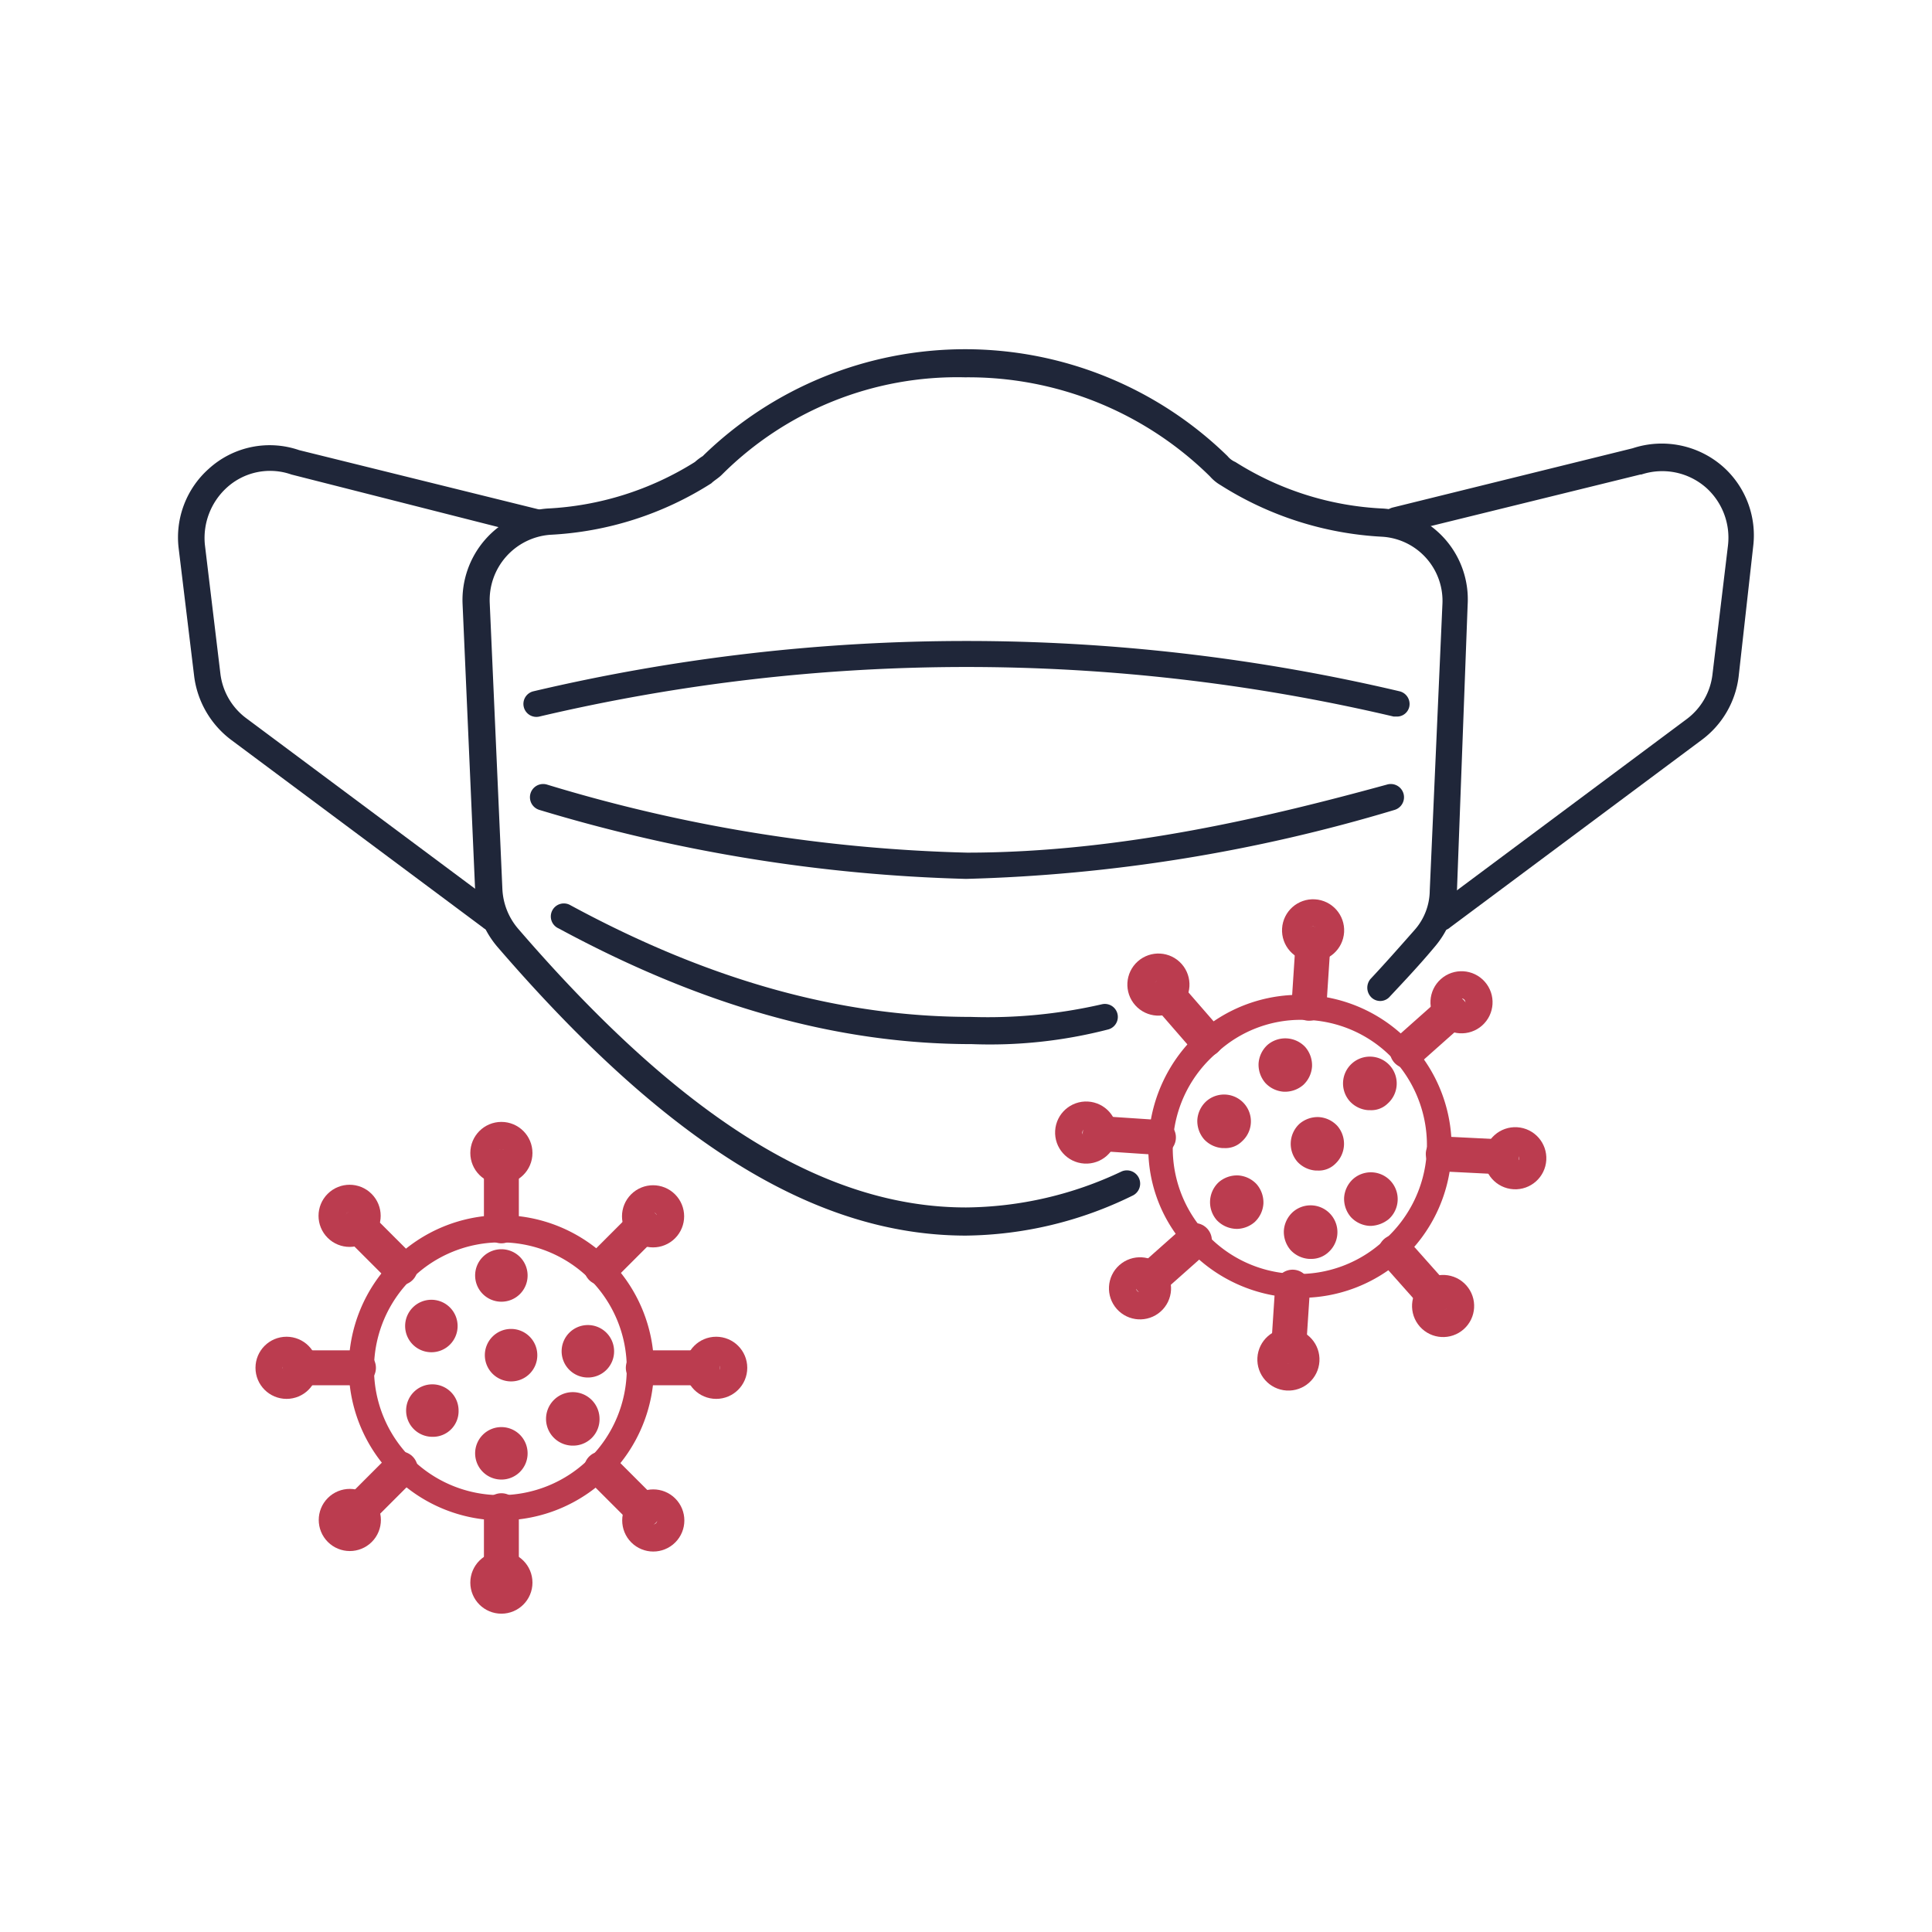 <svg xmlns="http://www.w3.org/2000/svg" width="83" height="83" viewBox="0 0 83 83"><defs><style>.a{fill:#fff;}.b{fill:#1f2639;}.c{fill:#bb3c4f;}.d{fill:none;stroke:#bb3c4f;stroke-linecap:round;stroke-miterlimit:10;stroke-width:1.5px;}</style></defs><g transform="translate(-846 -3465)"><rect class="a" width="83" height="83" transform="translate(846 3465)"/><g transform="translate(851.22 3461.899)"><g transform="translate(2.424 18.1)"><path class="b" d="M15.86,48.832a.474.474,0,0,1-.334-.125L4.711,40.647a4.059,4.059,0,0,1-1.587-2.714l-.668-5.512A3.941,3.941,0,0,1,3.75,29,3.885,3.885,0,0,1,7.634,28.2L17.948,30.75a.582.582,0,1,1-.292,1.127L7.3,29.247a2.758,2.758,0,0,0-2.8.585,2.925,2.925,0,0,0-.919,2.422l.668,5.554a2.8,2.8,0,0,0,1.127,1.921l10.815,8.059a.592.592,0,0,1,.125.793A.577.577,0,0,1,15.86,48.832Z" transform="translate(-2.424 -23.86)"/><path class="b" d="M53.326,56.183c-6.431,0-12.82-3.925-20.127-12.4a4,4,0,0,1-.96-2.422L31.7,29.082a3.941,3.941,0,0,1,3.633-4.134,13.117,13.117,0,0,0,6.347-2,2.317,2.317,0,0,1,.334-.251,16.134,16.134,0,0,1,22.549,0,.876.876,0,0,0,.334.251,12.971,12.971,0,0,0,6.347,2,3.912,3.912,0,0,1,3.633,4.134l-.459,12.277a4,4,0,0,1-.96,2.422c-.626.752-1.295,1.462-1.921,2.13a.545.545,0,0,1-.793.042.583.583,0,0,1-.042-.793c.626-.668,1.253-1.378,1.879-2.088a2.588,2.588,0,0,0,.668-1.712l.543-12.277A2.761,2.761,0,0,0,71.2,26.159a14.337,14.337,0,0,1-6.932-2.213,1.821,1.821,0,0,1-.459-.376,14.772,14.772,0,0,0-10.523-4.259,14.289,14.289,0,0,0-10.44,4.176c-.167.167-.334.251-.459.376a14.192,14.192,0,0,1-6.932,2.213A2.812,2.812,0,0,0,32.865,29l.543,12.277a2.817,2.817,0,0,0,.668,1.712c7.057,8.185,13.2,11.985,19.251,11.985a15.871,15.871,0,0,0,6.681-1.545.57.57,0,1,1,.459,1.044A16.587,16.587,0,0,1,53.326,56.183Z" transform="translate(-19.47 -18.1)"/><path class="b" d="M75.473,51.372h-.125a80.143,80.143,0,0,0-36.705,0,.557.557,0,1,1-.251-1.086,81.155,81.155,0,0,1,37.207,0,.562.562,0,0,1,.418.668A.541.541,0,0,1,75.473,51.372Z" transform="translate(-23.118 -35.587)"/><path class="b" d="M57.378,66.921a69.535,69.535,0,0,1-18.332-2.965.568.568,0,1,1,.334-1.086,67.609,67.609,0,0,0,18.04,2.923c6.681,0,13.154-1.587,18.04-2.923a.568.568,0,0,1,.334,1.086A70.2,70.2,0,0,1,57.378,66.921Z" transform="translate(-23.522 -44.162)"/><path class="b" d="M58.919,81.193c-5.763,0-11.567-1.629-17.747-4.969a.56.56,0,1,1,.5-1c6.013,3.257,11.651,4.8,17.2,4.8a21.913,21.913,0,0,0,5.637-.543.557.557,0,1,1,.251,1.086A20.273,20.273,0,0,1,58.919,81.193Z" transform="translate(-24.813 -51.336)"/><path class="b" d="M128.921,48.726a.671.671,0,0,1-.459-.209.548.548,0,0,1,.125-.793L139.4,39.665a2.8,2.8,0,0,0,1.127-1.921l.668-5.554a2.884,2.884,0,0,0-.919-2.464,2.852,2.852,0,0,0-2.8-.585h-.042l-10.356,2.547a.582.582,0,0,1-.292-1.127l10.314-2.547a3.982,3.982,0,0,1,3.884.793,3.941,3.941,0,0,1,1.294,3.424l-.626,5.6a3.994,3.994,0,0,1-1.587,2.714L129.255,48.6A.474.474,0,0,1,128.921,48.726Z" transform="translate(-74.604 -23.755)"/></g><g transform="translate(40.824 42.451)"><path class="c" d="M108.791,97.5a6.628,6.628,0,0,1-4.886-2.171,6.3,6.3,0,0,1-1.629-4.719,6.634,6.634,0,0,1,2.171-4.51,6.537,6.537,0,0,1,8.686,9.771h0A6.536,6.536,0,0,1,108.791,97.5Zm.042-11.943a5.3,5.3,0,0,0-3.591,1.378,5.4,5.4,0,1,0,7.182,8.059,5.457,5.457,0,0,0,.459-7.642A5.365,5.365,0,0,0,108.833,85.557Zm3.925,9.855Z" transform="translate(-98.97 -81.094)"/><g transform="translate(0 0)"><g transform="translate(2.106 13.942)"><line class="d" y1="1.67" x2="1.879" transform="translate(1.284)"/><circle class="d" cx="0.585" cy="0.585" r="0.585" transform="matrix(0.747, -0.664, 0.664, 0.747, 0, 2.007)"/></g><g transform="translate(0 8.688)"><line class="d" x2="2.505" y2="0.167" transform="translate(1.219 0.66)"/><circle class="d" cx="0.585" cy="0.585" r="0.585" transform="matrix(0.059, -0.998, 0.998, 0.059, 0, 1.167)"/></g><g transform="translate(2.897 2.123)"><line class="d" x2="1.67" y2="1.921" transform="translate(1.202 1.254)"/><circle class="d" cx="0.585" cy="0.585" r="0.585" transform="matrix(0.747, -0.664, 0.664, 0.747, 0, 0.777)"/></g><g transform="translate(9.749)"><line class="d" x1="0.167" y2="2.547" transform="translate(0.447 1.205)"/><circle class="d" cx="0.585" cy="0.585" r="0.585" transform="matrix(0.059, -0.998, 0.998, 0.059, 0, 1.167)"/></g><g transform="translate(14.414 2.883)"><line class="d" x1="1.879" y2="1.67" transform="translate(0 1.246)"/><circle class="d" cx="0.585" cy="0.585" r="0.585" transform="matrix(0.747, -0.664, 0.664, 0.747, 1.504, 0.777)"/></g><g transform="translate(15.959 9.791)"><line class="d" x1="2.505" y1="0.125" transform="translate(0 0.434)"/><circle class="d" cx="0.585" cy="0.585" r="0.585" transform="matrix(0.059, -0.998, 0.998, 0.059, 2.476, 1.167)"/></g><g transform="translate(13.913 14.443)"><line class="d" x1="1.67" y1="1.879"/><circle class="d" cx="0.585" cy="0.585" r="0.585" transform="matrix(0.747, -0.664, 0.664, 0.747, 1.214, 2.265)"/></g><g transform="translate(8.689 15.946)"><line class="d" y1="2.547" x2="0.167" transform="translate(0.631)"/><circle class="d" cx="0.585" cy="0.585" r="0.585" transform="matrix(0.059, -0.998, 0.998, 0.059, 0, 3.659)"/></g></g><path class="c" d="M123.474,93.2h-.084a1.187,1.187,0,0,1-.793-.376,1.153,1.153,0,1,1,1.629.084h0A1.006,1.006,0,0,1,123.474,93.2Zm.376-.71Zm-.376-.418Z" transform="translate(-110.647 -84.856)"/><path class="c" d="M114.769,91.3h-.084a1.187,1.187,0,0,1-.793-.376,1.2,1.2,0,0,1-.292-.835,1.187,1.187,0,0,1,.376-.793,1.174,1.174,0,0,1,1.629.084,1.2,1.2,0,0,1,.292.835,1.187,1.187,0,0,1-.376.793h0A1.2,1.2,0,0,1,114.769,91.3Zm0-1.169Z" transform="translate(-105.575 -83.749)"/><path class="c" d="M108.469,97.1h-.084a1.187,1.187,0,0,1-.793-.376,1.2,1.2,0,0,1-.292-.835,1.187,1.187,0,0,1,.376-.793,1.153,1.153,0,0,1,1.545,1.712h0A1.006,1.006,0,0,1,108.469,97.1Zm.376-.71Zm-.376-.418Z" transform="translate(-101.906 -87.127)"/><path class="c" d="M109.774,105.4a1.2,1.2,0,0,1-.877-.376,1.174,1.174,0,0,1,.084-1.629,1.2,1.2,0,0,1,.835-.292,1.187,1.187,0,0,1,.793.376,1.2,1.2,0,0,1,.292.835,1.187,1.187,0,0,1-.376.793A1.2,1.2,0,0,1,109.774,105.4Zm0-1.169Z" transform="translate(-102.668 -91.956)"/><path class="c" d="M117.369,108.5h-.084a1.187,1.187,0,0,1-.793-.376,1.2,1.2,0,0,1-.292-.835,1.187,1.187,0,0,1,.376-.793,1.153,1.153,0,0,1,1.545,1.712h0A1.072,1.072,0,0,1,117.369,108.5Zm.376-.71Zm-.376-.418Z" transform="translate(-107.089 -93.767)"/><path class="c" d="M118.074,99.4h-.084a1.187,1.187,0,0,1-.793-.376,1.174,1.174,0,0,1,.084-1.629,1.2,1.2,0,0,1,.835-.292,1.187,1.187,0,0,1,.793.376,1.174,1.174,0,0,1-.084,1.629h0A1.006,1.006,0,0,1,118.074,99.4Zm0-1.127Z" transform="translate(-107.502 -88.462)"/><path class="c" d="M123.569,105.1h-.084a1.187,1.187,0,0,1-.793-.376,1.2,1.2,0,0,1-.292-.835,1.187,1.187,0,0,1,.376-.793,1.153,1.153,0,0,1,1.545,1.712h0A1.3,1.3,0,0,1,123.569,105.1Zm.376-.752Zm-.376-.418Z" transform="translate(-110.7 -91.786)"/></g><g transform="translate(6.506 52.049)"><path class="c" d="M26.556,120.312a6.556,6.556,0,1,1,6.556-6.556A6.567,6.567,0,0,1,26.556,120.312Zm0-11.943a5.429,5.429,0,1,0,5.387,5.429A5.409,5.409,0,0,0,26.556,108.369Z" transform="translate(-16.743 -103.943)"/><g transform="translate(0)"><g transform="translate(9.229 15.952)"><line class="d" y1="2.547" transform="translate(0.585)"/><circle class="d" cx="0.585" cy="0.585" r="0.585" transform="translate(0 2.505)"/></g><g transform="translate(2.475 14.156)"><line class="d" y1="1.796" x2="1.796" transform="translate(1.2)"/><circle class="d" cx="0.585" cy="0.585" r="0.585" transform="translate(0 2.195) rotate(-45)"/></g><g transform="translate(0 9.229)"><line class="d" x2="2.505" transform="translate(1.169 0.585)"/><circle class="d" cx="0.585" cy="0.585" r="0.585"/></g><g transform="translate(2.466 2.458)"><line class="d" x2="1.796" y2="1.796" transform="translate(1.208 1.258)"/><circle class="d" cx="0.585" cy="0.585" r="0.585" transform="translate(0 0.827) rotate(-45)"/></g><g transform="translate(9.229)"><line class="d" y2="2.547" transform="translate(0.585 1.169)"/><circle class="d" cx="0.585" cy="0.585" r="0.585" transform="translate(0)"/></g><g transform="translate(14.114 2.479)"><line class="d" x1="1.796" y2="1.796" transform="translate(0 1.238)"/><circle class="d" cx="0.585" cy="0.585" r="0.585" transform="translate(1.389 0.827) rotate(-45)"/></g><g transform="translate(15.91 9.229)"><line class="d" x1="2.547" transform="translate(0 0.585)"/><circle class="d" cx="0.585" cy="0.585" r="0.585" transform="translate(2.547)"/></g><g transform="translate(14.114 14.156)"><line class="d" x1="1.796" y1="1.796"/><circle class="d" cx="0.585" cy="0.585" r="0.585" transform="translate(1.398 2.216) rotate(-45)"/></g></g><path class="c" d="M34.127,112.955a1.127,1.127,0,1,1,1.127-1.127A1.123,1.123,0,0,1,34.127,112.955Zm0-1.127Z" transform="translate(-24.314 -105.981)"/><path class="c" d="M26.927,118.155a1.127,1.127,0,1,1,1.127-1.127A1.123,1.123,0,0,1,26.927,118.155Zm0-1.127Z" transform="translate(-20.121 -109.01)"/><path class="c" d="M27.027,126.855a1.127,1.127,0,1,1,1.127-1.127A1.1,1.1,0,0,1,27.027,126.855Zm0-1.169Z" transform="translate(-20.179 -114.077)"/><path class="c" d="M34.127,131.255a1.127,1.127,0,1,1,1.127-1.127A1.123,1.123,0,0,1,34.127,131.255Zm0-1.127Z" transform="translate(-24.314 -116.64)"/><path class="c" d="M41.527,127.7a1.149,1.149,0,1,1,1.127-1.169A1.133,1.133,0,0,1,41.527,127.7Zm0-1.169Z" transform="translate(-28.624 -114.543)"/><path class="c" d="M35.127,121.155a1.127,1.127,0,1,1,1.127-1.127A1.123,1.123,0,0,1,35.127,121.155Zm0-1.169Z" transform="translate(-24.897 -110.757)"/><path class="c" d="M43.027,120.755a1.127,1.127,0,1,1,1.127-1.127A1.123,1.123,0,0,1,43.027,120.755Zm0-1.127Z" transform="translate(-29.498 -110.524)"/></g></g></g></svg>
